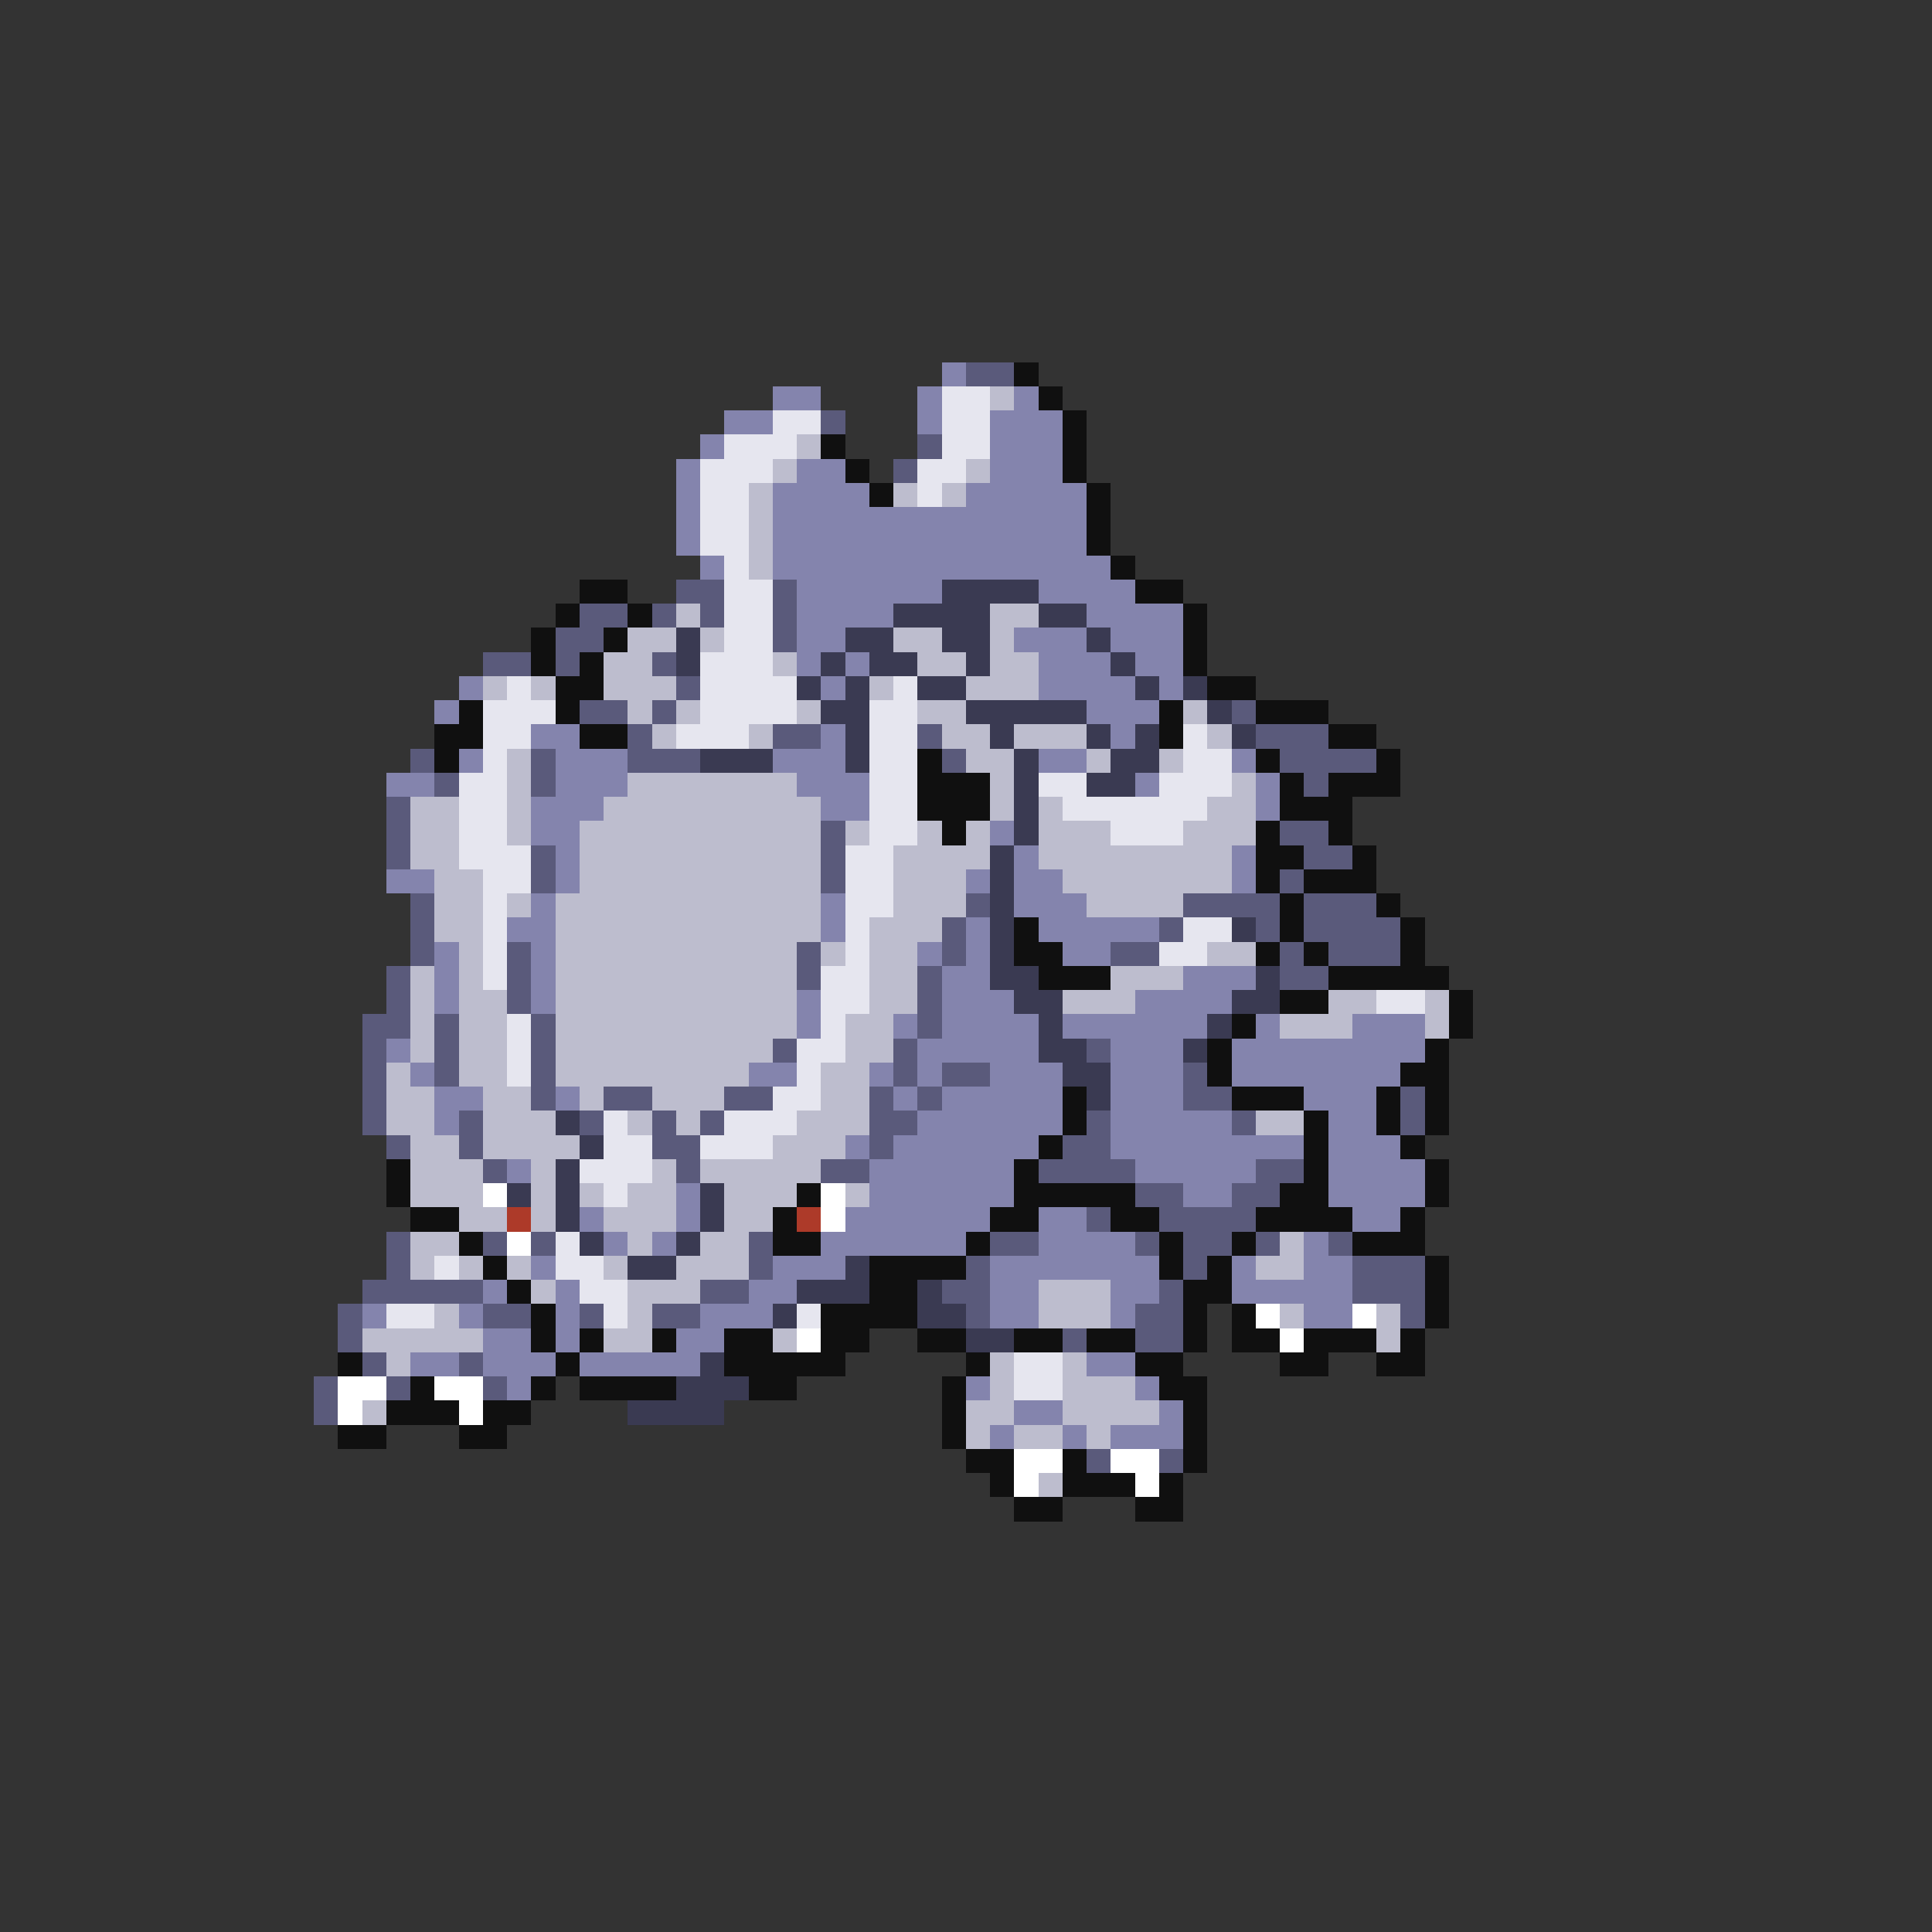 <svg xmlns="http://www.w3.org/2000/svg" viewBox="0 -0.5 80 80" shape-rendering="crispEdges">
<rect x="0" y="-0.5" width="80" height="80" fill="#333333" stroke="none"/>
<path stroke="#8484ad" d="M39 15h1M32 16h2M38 16h1M42 16h1M30 17h2M38 17h1M41 17h3M29 18h1M41 18h3M28 19h1M33 19h2M41 19h3M28 20h1M32 20h4M40 20h5M28 21h1M32 21h13M28 22h1M32 22h13M29 23h1M32 23h14M33 24h6M43 24h4M33 25h4M45 25h4M33 26h2M42 26h3M46 26h3M33 27h1M35 27h1M43 27h3M47 27h2M19 28h1M34 28h1M43 28h4M48 28h1M18 29h1M45 29h3M22 30h2M34 30h1M46 30h1M19 31h1M23 31h3M32 31h3M43 31h2M51 31h1M16 32h2M23 32h3M33 32h3M47 32h1M52 32h1M22 33h3M34 33h2M52 33h1M22 34h2M41 34h1M23 35h1M42 35h1M51 35h1M16 36h2M23 36h1M40 36h1M42 36h2M51 36h1M22 37h1M34 37h1M42 37h3M21 38h2M34 38h1M40 38h1M43 38h5M18 39h1M22 39h1M38 39h1M40 39h1M44 39h2M18 40h1M22 40h1M39 40h2M49 40h3M18 41h1M22 41h1M33 41h1M39 41h3M47 41h4M33 42h1M37 42h1M39 42h4M44 42h6M52 42h1M56 42h3M16 43h1M38 43h5M46 43h3M51 43h8M17 44h1M31 44h2M36 44h1M38 44h1M41 44h3M46 44h3M51 44h7M18 45h2M23 45h1M37 45h1M39 45h5M46 45h3M54 45h3M18 46h1M38 46h6M46 46h5M55 46h2M35 47h1M37 47h6M46 47h8M55 47h3M21 48h1M36 48h6M47 48h5M55 48h4M28 49h1M36 49h6M49 49h2M55 49h4M24 50h1M28 50h1M35 50h6M43 50h2M56 50h2M25 51h1M27 51h1M34 51h6M43 51h4M54 51h1M22 52h1M32 52h3M41 52h7M51 52h1M54 52h2M20 53h1M23 53h1M31 53h2M41 53h2M46 53h2M51 53h5M15 54h1M19 54h1M23 54h1M29 54h3M41 54h2M46 54h1M54 54h2M20 55h2M23 55h1M28 55h2M17 56h2M20 56h3M24 56h5M45 56h2M21 57h1M40 57h1M47 57h1M42 58h2M48 58h1M41 59h1M44 59h1M46 59h3" />
<path stroke="#5a5a7b" d="M40 15h2M34 17h1M38 18h1M37 19h1M28 24h2M32 24h1M24 25h2M27 25h1M29 25h1M32 25h1M23 26h2M32 26h1M20 27h2M23 27h1M27 27h1M28 28h1M24 29h2M27 29h1M51 29h1M26 30h1M32 30h2M38 30h1M52 30h3M17 31h1M22 31h1M26 31h3M39 31h1M53 31h4M18 32h1M22 32h1M54 32h1M16 33h1M16 34h1M34 34h1M53 34h2M16 35h1M22 35h1M34 35h1M54 35h2M22 36h1M34 36h1M53 36h1M17 37h1M40 37h1M49 37h4M54 37h3M17 38h1M39 38h1M48 38h1M52 38h1M54 38h4M17 39h1M21 39h1M33 39h1M39 39h1M46 39h2M53 39h1M55 39h3M16 40h1M21 40h1M33 40h1M38 40h1M53 40h2M16 41h1M21 41h1M38 41h1M15 42h2M18 42h1M22 42h1M38 42h1M15 43h1M18 43h1M22 43h1M32 43h1M37 43h1M45 43h1M15 44h1M18 44h1M22 44h1M37 44h1M39 44h2M49 44h1M15 45h1M22 45h1M25 45h2M30 45h2M36 45h1M38 45h1M49 45h2M58 45h1M15 46h1M19 46h1M24 46h1M27 46h1M29 46h1M36 46h2M45 46h1M51 46h1M58 46h1M16 47h1M19 47h1M27 47h2M36 47h1M44 47h2M20 48h1M28 48h1M34 48h2M43 48h4M52 48h2M47 49h2M51 49h2M45 50h1M48 50h4M16 51h1M20 51h1M22 51h1M31 51h1M41 51h2M47 51h1M49 51h2M52 51h1M55 51h1M16 52h1M31 52h1M40 52h1M49 52h1M56 52h3M15 53h5M29 53h2M39 53h2M48 53h1M56 53h3M14 54h1M20 54h2M24 54h1M27 54h2M40 54h1M47 54h2M58 54h1M14 55h1M44 55h1M47 55h2M15 56h1M19 56h1M13 57h1M16 57h1M20 57h1M13 58h1M45 60h1M48 60h1" />
<path stroke="#101010" d="M42 15h1M43 16h1M44 17h1M34 18h1M44 18h1M35 19h1M44 19h1M36 20h1M45 20h1M45 21h1M45 22h1M46 23h1M24 24h2M47 24h2M23 25h1M26 25h1M49 25h1M22 26h1M25 26h1M49 26h1M22 27h1M24 27h1M49 27h1M23 28h2M50 28h2M19 29h1M23 29h1M48 29h1M52 29h3M18 30h2M24 30h2M48 30h1M55 30h2M18 31h1M38 31h1M52 31h1M57 31h1M38 32h3M53 32h1M55 32h3M38 33h3M53 33h3M39 34h1M52 34h1M55 34h1M52 35h2M56 35h1M52 36h1M54 36h3M53 37h1M57 37h1M42 38h1M53 38h1M58 38h1M42 39h2M52 39h1M54 39h1M58 39h1M43 40h3M55 40h5M53 41h2M60 41h1M51 42h1M60 42h1M50 43h1M59 43h1M50 44h1M58 44h2M44 45h1M51 45h3M57 45h1M59 45h1M44 46h1M54 46h1M57 46h1M59 46h1M43 47h1M54 47h1M58 47h1M16 48h1M42 48h1M54 48h1M59 48h1M16 49h1M33 49h1M42 49h5M53 49h2M59 49h1M17 50h2M32 50h1M41 50h2M46 50h2M52 50h4M58 50h1M19 51h1M32 51h2M40 51h1M48 51h1M51 51h1M56 51h3M20 52h1M36 52h4M48 52h1M50 52h1M59 52h1M21 53h1M36 53h2M49 53h2M59 53h1M22 54h1M34 54h4M49 54h1M51 54h1M59 54h1M22 55h1M24 55h1M27 55h1M30 55h2M34 55h2M38 55h2M42 55h2M45 55h2M49 55h1M51 55h2M54 55h3M58 55h1M14 56h1M23 56h1M30 56h5M40 56h1M47 56h2M53 56h2M57 56h2M17 57h1M22 57h1M24 57h4M31 57h2M39 57h1M48 57h2M16 58h3M20 58h2M39 58h1M49 58h1M14 59h2M19 59h2M39 59h1M49 59h1M40 60h2M44 60h1M49 60h1M41 61h1M44 61h3M48 61h1M42 62h2M47 62h2" />
<path stroke="#e6e6ef" d="M39 16h2M32 17h2M39 17h2M30 18h3M39 18h2M29 19h3M38 19h2M29 20h2M38 20h1M29 21h2M29 22h2M30 23h1M30 24h2M30 25h2M30 26h2M29 27h3M21 28h1M29 28h4M37 28h1M20 29h3M29 29h4M36 29h2M20 30h2M28 30h3M36 30h2M49 30h1M20 31h1M36 31h2M49 31h2M19 32h2M36 32h2M43 32h2M48 32h3M19 33h2M36 33h2M44 33h6M19 34h2M36 34h2M46 34h3M19 35h3M35 35h2M20 36h2M35 36h2M20 37h1M35 37h2M20 38h1M35 38h1M49 38h2M20 39h1M35 39h1M48 39h2M20 40h1M34 40h2M34 41h2M57 41h2M21 42h1M34 42h1M21 43h1M33 43h2M21 44h1M33 44h1M32 45h2M25 46h1M30 46h3M25 47h2M29 47h3M24 48h3M25 49h1M23 51h1M18 52h1M23 52h2M24 53h2M16 54h2M25 54h1M33 54h1M42 56h2M42 57h2" />
<path stroke="#bdbdce" d="M41 16h1M33 18h1M32 19h1M40 19h1M31 20h1M37 20h1M39 20h1M31 21h1M31 22h1M31 23h1M28 25h1M41 25h2M26 26h2M29 26h1M37 26h2M41 26h1M25 27h2M32 27h1M38 27h2M41 27h2M20 28h1M22 28h1M25 28h3M36 28h1M40 28h3M26 29h1M28 29h1M33 29h1M38 29h2M49 29h1M27 30h1M31 30h1M39 30h2M42 30h3M50 30h1M21 31h1M40 31h2M45 31h1M48 31h1M21 32h1M26 32h7M41 32h1M51 32h1M17 33h2M21 33h1M25 33h9M41 33h1M43 33h1M50 33h2M17 34h2M21 34h1M24 34h10M35 34h1M38 34h1M40 34h1M43 34h3M49 34h3M17 35h2M24 35h10M37 35h4M43 35h8M18 36h2M24 36h10M37 36h3M44 36h7M18 37h2M21 37h1M23 37h11M37 37h3M45 37h4M18 38h2M23 38h11M36 38h3M19 39h1M23 39h10M34 39h1M36 39h2M50 39h2M17 40h1M19 40h1M23 40h10M36 40h2M46 40h3M17 41h1M19 41h2M23 41h10M36 41h2M44 41h3M55 41h2M59 41h1M17 42h1M19 42h2M23 42h10M35 42h2M53 42h3M59 42h1M17 43h1M19 43h2M23 43h9M35 43h2M16 44h1M19 44h2M23 44h8M34 44h2M16 45h2M20 45h2M24 45h1M27 45h3M34 45h2M16 46h2M20 46h3M26 46h1M28 46h1M33 46h3M52 46h2M17 47h2M20 47h4M32 47h3M17 48h3M22 48h1M27 48h1M29 48h5M17 49h3M22 49h1M24 49h1M26 49h2M30 49h3M35 49h1M19 50h2M22 50h1M25 50h3M30 50h2M17 51h2M26 51h1M29 51h2M53 51h1M17 52h1M19 52h1M21 52h1M25 52h1M28 52h3M52 52h2M22 53h1M26 53h3M43 53h3M18 54h1M26 54h1M43 54h3M53 54h1M57 54h1M15 55h5M25 55h2M32 55h1M57 55h1M16 56h1M41 56h1M44 56h1M41 57h1M44 57h3M15 58h1M40 58h2M44 58h4M40 59h1M42 59h2M45 59h1M43 61h1" />
<path stroke="#3a3a52" d="M39 24h4M37 25h4M43 25h2M28 26h1M35 26h2M39 26h2M45 26h1M28 27h1M34 27h1M36 27h2M40 27h1M46 27h1M33 28h1M35 28h1M38 28h2M47 28h1M49 28h1M34 29h2M40 29h5M50 29h1M35 30h1M41 30h1M45 30h1M47 30h1M51 30h1M29 31h3M35 31h1M42 31h1M46 31h2M42 32h1M45 32h2M42 33h1M42 34h1M41 35h1M41 36h1M41 37h1M41 38h1M51 38h1M41 39h1M41 40h2M52 40h1M42 41h2M51 41h2M43 42h1M50 42h1M43 43h2M49 43h1M44 44h2M45 45h1M23 46h1M24 47h1M23 48h1M21 49h1M23 49h1M29 49h1M23 50h1M29 50h1M24 51h1M28 51h1M26 52h2M35 52h1M33 53h3M38 53h1M32 54h1M38 54h2M40 55h2M29 56h1M28 57h3M26 58h4" />
<path stroke="#ffffff" d="M20 49h1M34 49h1M34 50h1M21 51h1M52 54h1M56 54h1M33 55h1M53 55h1M14 57h2M18 57h2M14 58h1M19 58h1M42 60h2M46 60h2M42 61h1M47 61h1" />
<path stroke="#ad3a29" d="M21 50h1M33 50h1" />
</svg>